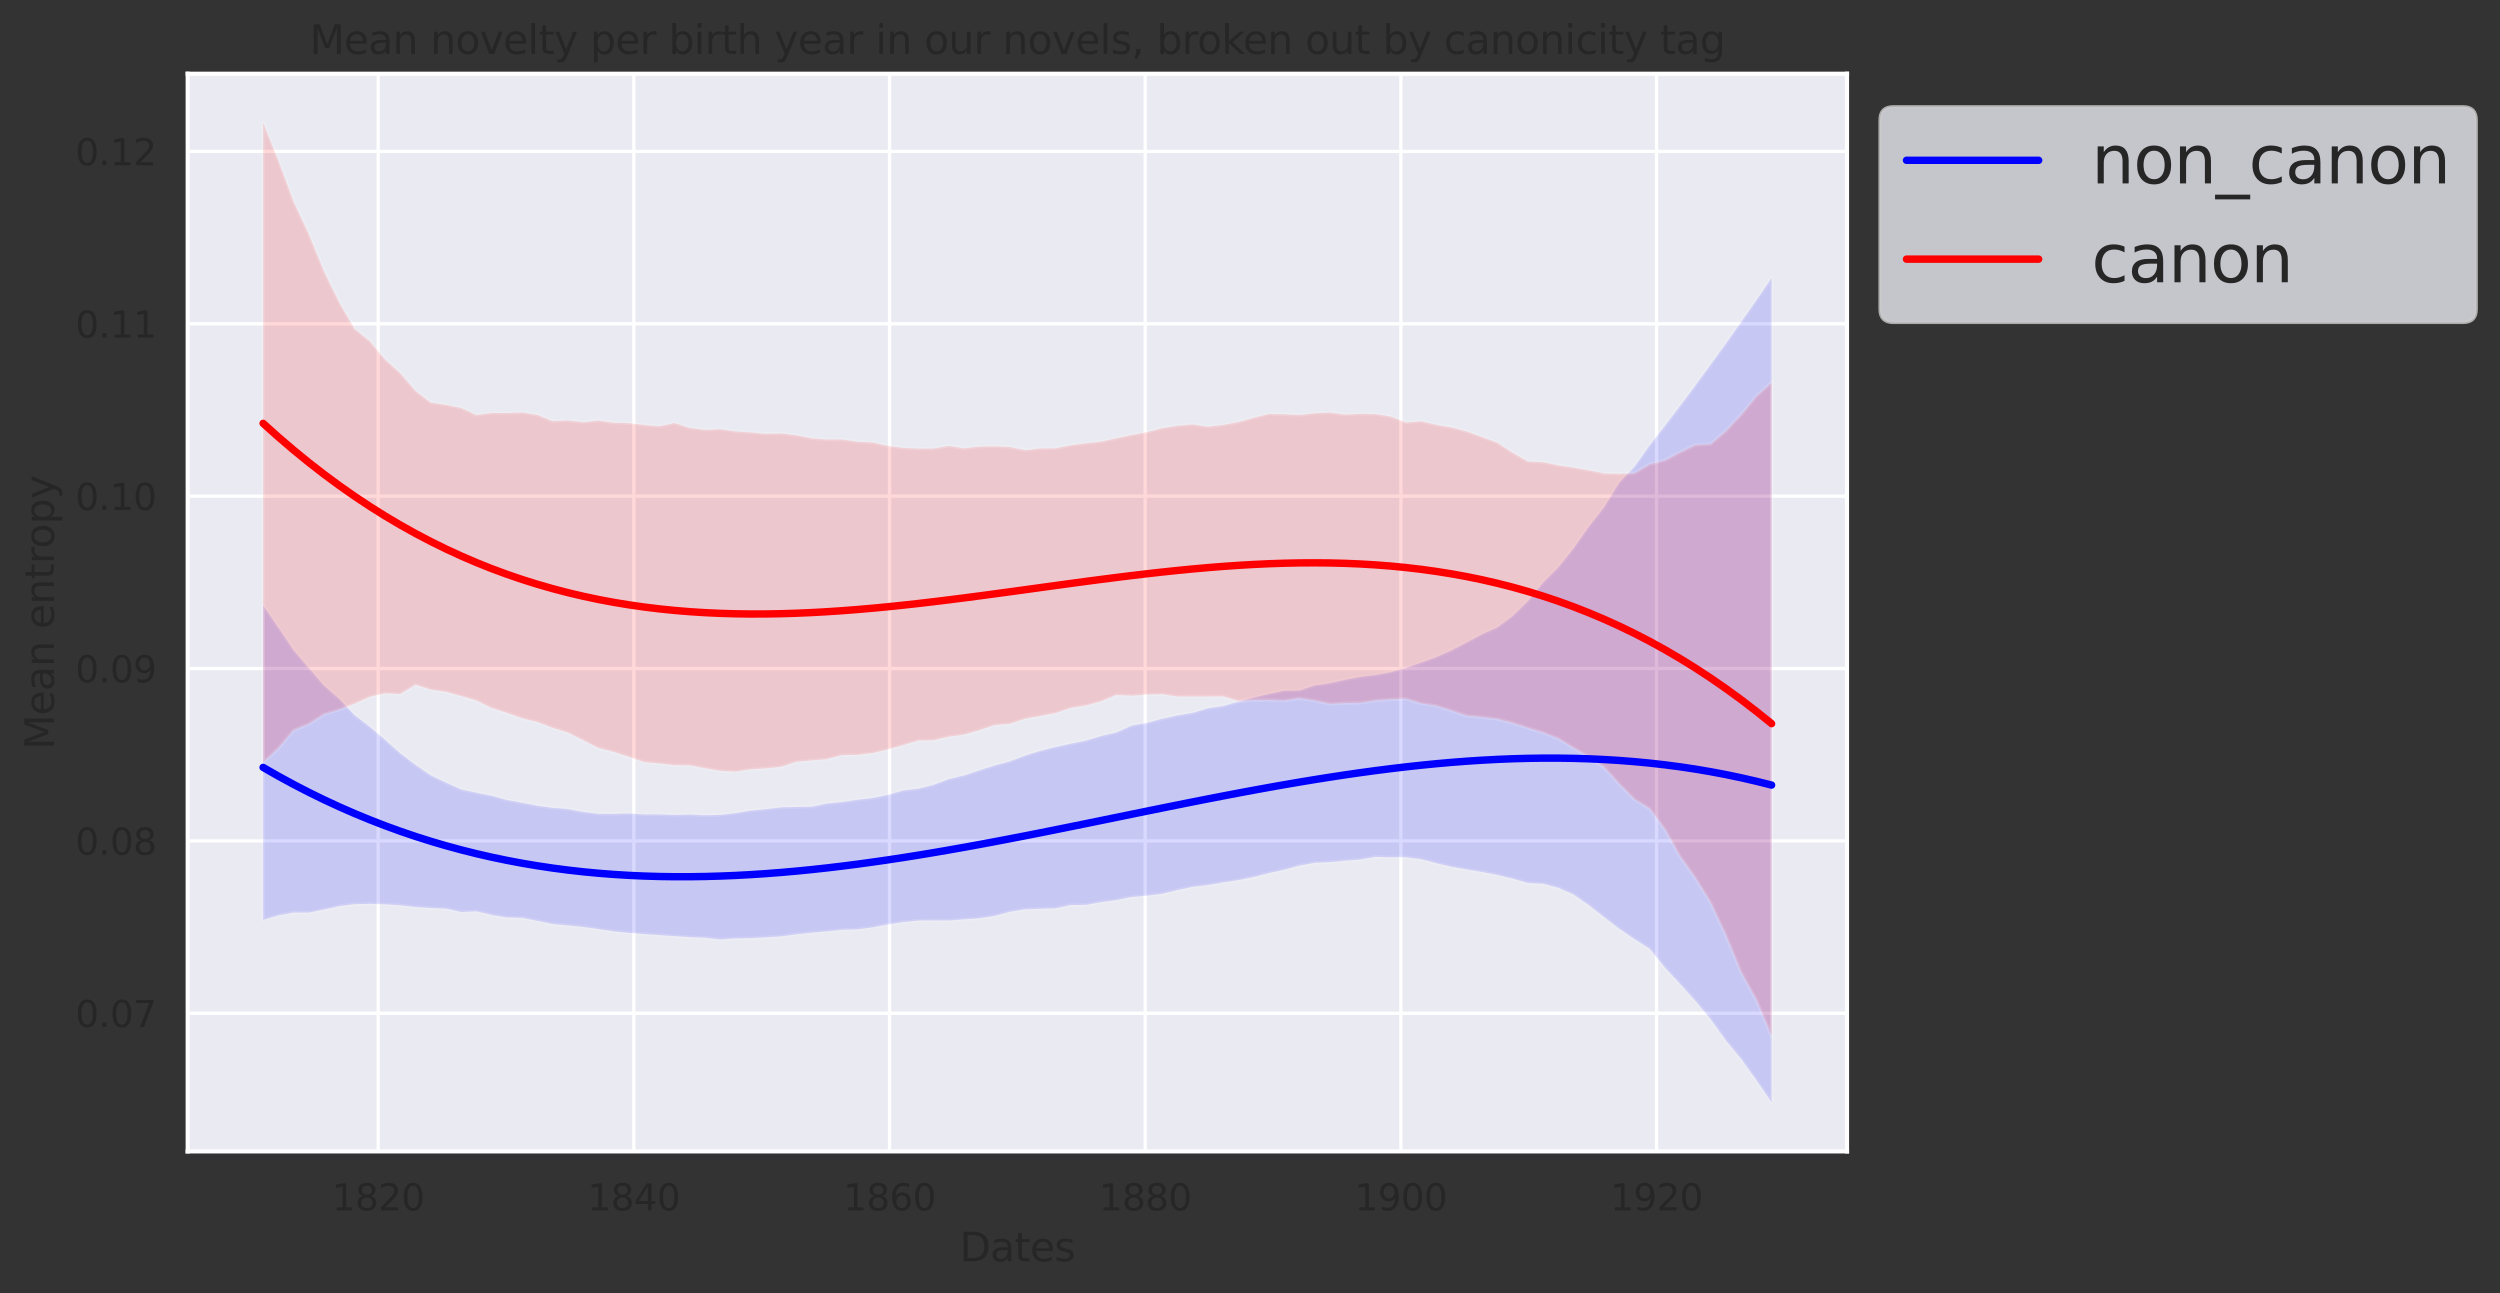 <?xml version="1.0" encoding="utf-8" standalone="no"?>
<!DOCTYPE svg PUBLIC "-//W3C//DTD SVG 1.1//EN"
  "http://www.w3.org/Graphics/SVG/1.1/DTD/svg11.dtd">
<svg xmlns:xlink="http://www.w3.org/1999/xlink" width="756.634pt" height="391.438pt" viewBox="0 0 756.634 391.438" xmlns="http://www.w3.org/2000/svg" version="1.1">
 <rect x="0" y="0" width="756.634" height="391.438" fill="#333333" stroke="none"/>
 <defs>
  <style type="text/css">*{stroke-linejoin: round; stroke-linecap: butt}</style>
 </defs>
 <g id="figure_1">
  <g id="patch_1">
   <path d="M 0 391.438 
L 756.634 391.438 
L 756.634 0 
L 0 0 
L 0 391.438 
z
" style="fill: none"/>
  </g>
  <g id="axes_1">
   <g id="patch_2">
    <path d="M 56.806 348.478 
L 559.006 348.478 
L 559.006 22.318 
L 56.806 22.318 
z
" style="fill: #eaeaf2"/>
   </g>
   <g id="matplotlib.axis_1">
    <g id="xtick_1">
     <g id="line2d_1">
      <path d="M 114.454 348.478 
L 114.454 22.318 
" clip-path="url(#p3ee5263010)" style="fill: none; stroke: #ffffff; stroke-linecap: round"/>
     </g>
     <g id="text_1">
      <!-- 1820 -->
      <g style="fill: #262626" transform="translate(100.457 366.336) scale(0.11 -0.11)">
       <defs>
        <path id="DejaVuSans-31" d="M 794 531 
L 1825 531 
L 1825 4091 
L 703 3866 
L 703 4441 
L 1819 4666 
L 2450 4666 
L 2450 531 
L 3481 531 
L 3481 0 
L 794 0 
L 794 531 
z
" transform="scale(0.016)"/>
        <path id="DejaVuSans-38" d="M 2034 2216 
Q 1584 2216 1326 1975 
Q 1069 1734 1069 1313 
Q 1069 891 1326 650 
Q 1584 409 2034 409 
Q 2484 409 2743 651 
Q 3003 894 3003 1313 
Q 3003 1734 2745 1975 
Q 2488 2216 2034 2216 
z
M 1403 2484 
Q 997 2584 770 2862 
Q 544 3141 544 3541 
Q 544 4100 942 4425 
Q 1341 4750 2034 4750 
Q 2731 4750 3128 4425 
Q 3525 4100 3525 3541 
Q 3525 3141 3298 2862 
Q 3072 2584 2669 2484 
Q 3125 2378 3379 2068 
Q 3634 1759 3634 1313 
Q 3634 634 3220 271 
Q 2806 -91 2034 -91 
Q 1263 -91 848 271 
Q 434 634 434 1313 
Q 434 1759 690 2068 
Q 947 2378 1403 2484 
z
M 1172 3481 
Q 1172 3119 1398 2916 
Q 1625 2713 2034 2713 
Q 2441 2713 2670 2916 
Q 2900 3119 2900 3481 
Q 2900 3844 2670 4047 
Q 2441 4250 2034 4250 
Q 1625 4250 1398 4047 
Q 1172 3844 1172 3481 
z
" transform="scale(0.016)"/>
        <path id="DejaVuSans-32" d="M 1228 531 
L 3431 531 
L 3431 0 
L 469 0 
L 469 531 
Q 828 903 1448 1529 
Q 2069 2156 2228 2338 
Q 2531 2678 2651 2914 
Q 2772 3150 2772 3378 
Q 2772 3750 2511 3984 
Q 2250 4219 1831 4219 
Q 1534 4219 1204 4116 
Q 875 4013 500 3803 
L 500 4441 
Q 881 4594 1212 4672 
Q 1544 4750 1819 4750 
Q 2544 4750 2975 4387 
Q 3406 4025 3406 3419 
Q 3406 3131 3298 2873 
Q 3191 2616 2906 2266 
Q 2828 2175 2409 1742 
Q 1991 1309 1228 531 
z
" transform="scale(0.016)"/>
        <path id="DejaVuSans-30" d="M 2034 4250 
Q 1547 4250 1301 3770 
Q 1056 3291 1056 2328 
Q 1056 1369 1301 889 
Q 1547 409 2034 409 
Q 2525 409 2770 889 
Q 3016 1369 3016 2328 
Q 3016 3291 2770 3770 
Q 2525 4250 2034 4250 
z
M 2034 4750 
Q 2819 4750 3233 4129 
Q 3647 3509 3647 2328 
Q 3647 1150 3233 529 
Q 2819 -91 2034 -91 
Q 1250 -91 836 529 
Q 422 1150 422 2328 
Q 422 3509 836 4129 
Q 1250 4750 2034 4750 
z
" transform="scale(0.016)"/>
       </defs>
       <use xlink:href="#DejaVuSans-31"/>
       <use xlink:href="#DejaVuSans-38" x="63.623"/>
       <use xlink:href="#DejaVuSans-32" x="127.246"/>
       <use xlink:href="#DejaVuSans-30" x="190.869"/>
      </g>
     </g>
    </g>
    <g id="xtick_2">
     <g id="line2d_2">
      <path d="M 191.835 348.478 
L 191.835 22.318 
" clip-path="url(#p3ee5263010)" style="fill: none; stroke: #ffffff; stroke-linecap: round"/>
     </g>
     <g id="text_2">
      <!-- 1840 -->
      <g style="fill: #262626" transform="translate(177.838 366.336) scale(0.11 -0.11)">
       <defs>
        <path id="DejaVuSans-34" d="M 2419 4116 
L 825 1625 
L 2419 1625 
L 2419 4116 
z
M 2253 4666 
L 3047 4666 
L 3047 1625 
L 3713 1625 
L 3713 1100 
L 3047 1100 
L 3047 0 
L 2419 0 
L 2419 1100 
L 313 1100 
L 313 1709 
L 2253 4666 
z
" transform="scale(0.016)"/>
       </defs>
       <use xlink:href="#DejaVuSans-31"/>
       <use xlink:href="#DejaVuSans-38" x="63.623"/>
       <use xlink:href="#DejaVuSans-34" x="127.246"/>
       <use xlink:href="#DejaVuSans-30" x="190.869"/>
      </g>
     </g>
    </g>
    <g id="xtick_3">
     <g id="line2d_3">
      <path d="M 269.216 348.478 
L 269.216 22.318 
" clip-path="url(#p3ee5263010)" style="fill: none; stroke: #ffffff; stroke-linecap: round"/>
     </g>
     <g id="text_3">
      <!-- 1860 -->
      <g style="fill: #262626" transform="translate(255.218 366.336) scale(0.11 -0.11)">
       <defs>
        <path id="DejaVuSans-36" d="M 2113 2584 
Q 1688 2584 1439 2293 
Q 1191 2003 1191 1497 
Q 1191 994 1439 701 
Q 1688 409 2113 409 
Q 2538 409 2786 701 
Q 3034 994 3034 1497 
Q 3034 2003 2786 2293 
Q 2538 2584 2113 2584 
z
M 3366 4563 
L 3366 3988 
Q 3128 4100 2886 4159 
Q 2644 4219 2406 4219 
Q 1781 4219 1451 3797 
Q 1122 3375 1075 2522 
Q 1259 2794 1537 2939 
Q 1816 3084 2150 3084 
Q 2853 3084 3261 2657 
Q 3669 2231 3669 1497 
Q 3669 778 3244 343 
Q 2819 -91 2113 -91 
Q 1303 -91 875 529 
Q 447 1150 447 2328 
Q 447 3434 972 4092 
Q 1497 4750 2381 4750 
Q 2619 4750 2861 4703 
Q 3103 4656 3366 4563 
z
" transform="scale(0.016)"/>
       </defs>
       <use xlink:href="#DejaVuSans-31"/>
       <use xlink:href="#DejaVuSans-38" x="63.623"/>
       <use xlink:href="#DejaVuSans-36" x="127.246"/>
       <use xlink:href="#DejaVuSans-30" x="190.869"/>
      </g>
     </g>
    </g>
    <g id="xtick_4">
     <g id="line2d_4">
      <path d="M 346.596 348.478 
L 346.596 22.318 
" clip-path="url(#p3ee5263010)" style="fill: none; stroke: #ffffff; stroke-linecap: round"/>
     </g>
     <g id="text_4">
      <!-- 1880 -->
      <g style="fill: #262626" transform="translate(332.599 366.336) scale(0.11 -0.11)">
       <use xlink:href="#DejaVuSans-31"/>
       <use xlink:href="#DejaVuSans-38" x="63.623"/>
       <use xlink:href="#DejaVuSans-38" x="127.246"/>
       <use xlink:href="#DejaVuSans-30" x="190.869"/>
      </g>
     </g>
    </g>
    <g id="xtick_5">
     <g id="line2d_5">
      <path d="M 423.977 348.478 
L 423.977 22.318 
" clip-path="url(#p3ee5263010)" style="fill: none; stroke: #ffffff; stroke-linecap: round"/>
     </g>
     <g id="text_5">
      <!-- 1900 -->
      <g style="fill: #262626" transform="translate(409.979 366.336) scale(0.11 -0.11)">
       <defs>
        <path id="DejaVuSans-39" d="M 703 97 
L 703 672 
Q 941 559 1184 500 
Q 1428 441 1663 441 
Q 2288 441 2617 861 
Q 2947 1281 2994 2138 
Q 2813 1869 2534 1725 
Q 2256 1581 1919 1581 
Q 1219 1581 811 2004 
Q 403 2428 403 3163 
Q 403 3881 828 4315 
Q 1253 4750 1959 4750 
Q 2769 4750 3195 4129 
Q 3622 3509 3622 2328 
Q 3622 1225 3098 567 
Q 2575 -91 1691 -91 
Q 1453 -91 1209 -44 
Q 966 3 703 97 
z
M 1959 2075 
Q 2384 2075 2632 2365 
Q 2881 2656 2881 3163 
Q 2881 3666 2632 3958 
Q 2384 4250 1959 4250 
Q 1534 4250 1286 3958 
Q 1038 3666 1038 3163 
Q 1038 2656 1286 2365 
Q 1534 2075 1959 2075 
z
" transform="scale(0.016)"/>
       </defs>
       <use xlink:href="#DejaVuSans-31"/>
       <use xlink:href="#DejaVuSans-39" x="63.623"/>
       <use xlink:href="#DejaVuSans-30" x="127.246"/>
       <use xlink:href="#DejaVuSans-30" x="190.869"/>
      </g>
     </g>
    </g>
    <g id="xtick_6">
     <g id="line2d_6">
      <path d="M 501.357 348.478 
L 501.357 22.318 
" clip-path="url(#p3ee5263010)" style="fill: none; stroke: #ffffff; stroke-linecap: round"/>
     </g>
     <g id="text_6">
      <!-- 1920 -->
      <g style="fill: #262626" transform="translate(487.36 366.336) scale(0.11 -0.11)">
       <use xlink:href="#DejaVuSans-31"/>
       <use xlink:href="#DejaVuSans-39" x="63.623"/>
       <use xlink:href="#DejaVuSans-32" x="127.246"/>
       <use xlink:href="#DejaVuSans-30" x="190.869"/>
      </g>
     </g>
    </g>
    <g id="text_7">
     <!-- Dates -->
     <g style="fill: #262626" transform="translate(290.439 381.742) scale(0.12 -0.12)">
      <defs>
       <path id="DejaVuSans-44" d="M 1259 4147 
L 1259 519 
L 2022 519 
Q 2988 519 3436 956 
Q 3884 1394 3884 2338 
Q 3884 3275 3436 3711 
Q 2988 4147 2022 4147 
L 1259 4147 
z
M 628 4666 
L 1925 4666 
Q 3281 4666 3915 4102 
Q 4550 3538 4550 2338 
Q 4550 1131 3912 565 
Q 3275 0 1925 0 
L 628 0 
L 628 4666 
z
" transform="scale(0.016)"/>
       <path id="DejaVuSans-61" d="M 2194 1759 
Q 1497 1759 1228 1600 
Q 959 1441 959 1056 
Q 959 750 1161 570 
Q 1363 391 1709 391 
Q 2188 391 2477 730 
Q 2766 1069 2766 1631 
L 2766 1759 
L 2194 1759 
z
M 3341 1997 
L 3341 0 
L 2766 0 
L 2766 531 
Q 2569 213 2275 61 
Q 1981 -91 1556 -91 
Q 1019 -91 701 211 
Q 384 513 384 1019 
Q 384 1609 779 1909 
Q 1175 2209 1959 2209 
L 2766 2209 
L 2766 2266 
Q 2766 2663 2505 2880 
Q 2244 3097 1772 3097 
Q 1472 3097 1187 3025 
Q 903 2953 641 2809 
L 641 3341 
Q 956 3463 1253 3523 
Q 1550 3584 1831 3584 
Q 2591 3584 2966 3190 
Q 3341 2797 3341 1997 
z
" transform="scale(0.016)"/>
       <path id="DejaVuSans-74" d="M 1172 4494 
L 1172 3500 
L 2356 3500 
L 2356 3053 
L 1172 3053 
L 1172 1153 
Q 1172 725 1289 603 
Q 1406 481 1766 481 
L 2356 481 
L 2356 0 
L 1766 0 
Q 1100 0 847 248 
Q 594 497 594 1153 
L 594 3053 
L 172 3053 
L 172 3500 
L 594 3500 
L 594 4494 
L 1172 4494 
z
" transform="scale(0.016)"/>
       <path id="DejaVuSans-65" d="M 3597 1894 
L 3597 1613 
L 953 1613 
Q 991 1019 1311 708 
Q 1631 397 2203 397 
Q 2534 397 2845 478 
Q 3156 559 3463 722 
L 3463 178 
Q 3153 47 2828 -22 
Q 2503 -91 2169 -91 
Q 1331 -91 842 396 
Q 353 884 353 1716 
Q 353 2575 817 3079 
Q 1281 3584 2069 3584 
Q 2775 3584 3186 3129 
Q 3597 2675 3597 1894 
z
M 3022 2063 
Q 3016 2534 2758 2815 
Q 2500 3097 2075 3097 
Q 1594 3097 1305 2825 
Q 1016 2553 972 2059 
L 3022 2063 
z
" transform="scale(0.016)"/>
       <path id="DejaVuSans-73" d="M 2834 3397 
L 2834 2853 
Q 2591 2978 2328 3040 
Q 2066 3103 1784 3103 
Q 1356 3103 1142 2972 
Q 928 2841 928 2578 
Q 928 2378 1081 2264 
Q 1234 2150 1697 2047 
L 1894 2003 
Q 2506 1872 2764 1633 
Q 3022 1394 3022 966 
Q 3022 478 2636 193 
Q 2250 -91 1575 -91 
Q 1294 -91 989 -36 
Q 684 19 347 128 
L 347 722 
Q 666 556 975 473 
Q 1284 391 1588 391 
Q 1994 391 2212 530 
Q 2431 669 2431 922 
Q 2431 1156 2273 1281 
Q 2116 1406 1581 1522 
L 1381 1569 
Q 847 1681 609 1914 
Q 372 2147 372 2553 
Q 372 3047 722 3315 
Q 1072 3584 1716 3584 
Q 2034 3584 2315 3537 
Q 2597 3491 2834 3397 
z
" transform="scale(0.016)"/>
      </defs>
      <use xlink:href="#DejaVuSans-44"/>
      <use xlink:href="#DejaVuSans-61" x="77.002"/>
      <use xlink:href="#DejaVuSans-74" x="138.281"/>
      <use xlink:href="#DejaVuSans-65" x="177.49"/>
      <use xlink:href="#DejaVuSans-73" x="239.014"/>
     </g>
    </g>
   </g>
   <g id="matplotlib.axis_2">
    <g id="ytick_1">
     <g id="line2d_7">
      <path d="M 56.806 306.666 
L 559.006 306.666 
" clip-path="url(#p3ee5263010)" style="fill: none; stroke: #ffffff; stroke-linecap: round"/>
     </g>
     <g id="text_8">
      <!-- 0.07 -->
      <g style="fill: #262626" transform="translate(22.814 310.845) scale(0.11 -0.11)">
       <defs>
        <path id="DejaVuSans-2e" d="M 684 794 
L 1344 794 
L 1344 0 
L 684 0 
L 684 794 
z
" transform="scale(0.016)"/>
        <path id="DejaVuSans-37" d="M 525 4666 
L 3525 4666 
L 3525 4397 
L 1831 0 
L 1172 0 
L 2766 4134 
L 525 4134 
L 525 4666 
z
" transform="scale(0.016)"/>
       </defs>
       <use xlink:href="#DejaVuSans-30"/>
       <use xlink:href="#DejaVuSans-2e" x="63.623"/>
       <use xlink:href="#DejaVuSans-30" x="95.41"/>
       <use xlink:href="#DejaVuSans-37" x="159.033"/>
      </g>
     </g>
    </g>
    <g id="ytick_2">
     <g id="line2d_8">
      <path d="M 56.806 254.5 
L 559.006 254.5 
" clip-path="url(#p3ee5263010)" style="fill: none; stroke: #ffffff; stroke-linecap: round"/>
     </g>
     <g id="text_9">
      <!-- 0.08 -->
      <g style="fill: #262626" transform="translate(22.814 258.679) scale(0.11 -0.11)">
       <use xlink:href="#DejaVuSans-30"/>
       <use xlink:href="#DejaVuSans-2e" x="63.623"/>
       <use xlink:href="#DejaVuSans-30" x="95.41"/>
       <use xlink:href="#DejaVuSans-38" x="159.033"/>
      </g>
     </g>
    </g>
    <g id="ytick_3">
     <g id="line2d_9">
      <path d="M 56.806 202.334 
L 559.006 202.334 
" clip-path="url(#p3ee5263010)" style="fill: none; stroke: #ffffff; stroke-linecap: round"/>
     </g>
     <g id="text_10">
      <!-- 0.09 -->
      <g style="fill: #262626" transform="translate(22.814 206.513) scale(0.11 -0.11)">
       <use xlink:href="#DejaVuSans-30"/>
       <use xlink:href="#DejaVuSans-2e" x="63.623"/>
       <use xlink:href="#DejaVuSans-30" x="95.41"/>
       <use xlink:href="#DejaVuSans-39" x="159.033"/>
      </g>
     </g>
    </g>
    <g id="ytick_4">
     <g id="line2d_10">
      <path d="M 56.806 150.168 
L 559.006 150.168 
" clip-path="url(#p3ee5263010)" style="fill: none; stroke: #ffffff; stroke-linecap: round"/>
     </g>
     <g id="text_11">
      <!-- 0.10 -->
      <g style="fill: #262626" transform="translate(22.814 154.347) scale(0.11 -0.11)">
       <use xlink:href="#DejaVuSans-30"/>
       <use xlink:href="#DejaVuSans-2e" x="63.623"/>
       <use xlink:href="#DejaVuSans-31" x="95.41"/>
       <use xlink:href="#DejaVuSans-30" x="159.033"/>
      </g>
     </g>
    </g>
    <g id="ytick_5">
     <g id="line2d_11">
      <path d="M 56.806 98.002 
L 559.006 98.002 
" clip-path="url(#p3ee5263010)" style="fill: none; stroke: #ffffff; stroke-linecap: round"/>
     </g>
     <g id="text_12">
      <!-- 0.11 -->
      <g style="fill: #262626" transform="translate(22.814 102.181) scale(0.11 -0.11)">
       <use xlink:href="#DejaVuSans-30"/>
       <use xlink:href="#DejaVuSans-2e" x="63.623"/>
       <use xlink:href="#DejaVuSans-31" x="95.41"/>
       <use xlink:href="#DejaVuSans-31" x="159.033"/>
      </g>
     </g>
    </g>
    <g id="ytick_6">
     <g id="line2d_12">
      <path d="M 56.806 45.835 
L 559.006 45.835 
" clip-path="url(#p3ee5263010)" style="fill: none; stroke: #ffffff; stroke-linecap: round"/>
     </g>
     <g id="text_13">
      <!-- 0.12 -->
      <g style="fill: #262626" transform="translate(22.814 50.015) scale(0.11 -0.11)">
       <use xlink:href="#DejaVuSans-30"/>
       <use xlink:href="#DejaVuSans-2e" x="63.623"/>
       <use xlink:href="#DejaVuSans-31" x="95.41"/>
       <use xlink:href="#DejaVuSans-32" x="159.033"/>
      </g>
     </g>
    </g>
    <g id="text_14">
     <!-- Mean entropy -->
     <g style="fill: #262626" transform="translate(16.318 226.863) rotate(-90) scale(0.12 -0.12)">
      <defs>
       <path id="DejaVuSans-4d" d="M 628 4666 
L 1569 4666 
L 2759 1491 
L 3956 4666 
L 4897 4666 
L 4897 0 
L 4281 0 
L 4281 4097 
L 3078 897 
L 2444 897 
L 1241 4097 
L 1241 0 
L 628 0 
L 628 4666 
z
" transform="scale(0.016)"/>
       <path id="DejaVuSans-6e" d="M 3513 2113 
L 3513 0 
L 2938 0 
L 2938 2094 
Q 2938 2591 2744 2837 
Q 2550 3084 2163 3084 
Q 1697 3084 1428 2787 
Q 1159 2491 1159 1978 
L 1159 0 
L 581 0 
L 581 3500 
L 1159 3500 
L 1159 2956 
Q 1366 3272 1645 3428 
Q 1925 3584 2291 3584 
Q 2894 3584 3203 3211 
Q 3513 2838 3513 2113 
z
" transform="scale(0.016)"/>
       <path id="DejaVuSans-20" transform="scale(0.016)"/>
       <path id="DejaVuSans-72" d="M 2631 2963 
Q 2534 3019 2420 3045 
Q 2306 3072 2169 3072 
Q 1681 3072 1420 2755 
Q 1159 2438 1159 1844 
L 1159 0 
L 581 0 
L 581 3500 
L 1159 3500 
L 1159 2956 
Q 1341 3275 1631 3429 
Q 1922 3584 2338 3584 
Q 2397 3584 2469 3576 
Q 2541 3569 2628 3553 
L 2631 2963 
z
" transform="scale(0.016)"/>
       <path id="DejaVuSans-6f" d="M 1959 3097 
Q 1497 3097 1228 2736 
Q 959 2375 959 1747 
Q 959 1119 1226 758 
Q 1494 397 1959 397 
Q 2419 397 2687 759 
Q 2956 1122 2956 1747 
Q 2956 2369 2687 2733 
Q 2419 3097 1959 3097 
z
M 1959 3584 
Q 2709 3584 3137 3096 
Q 3566 2609 3566 1747 
Q 3566 888 3137 398 
Q 2709 -91 1959 -91 
Q 1206 -91 779 398 
Q 353 888 353 1747 
Q 353 2609 779 3096 
Q 1206 3584 1959 3584 
z
" transform="scale(0.016)"/>
       <path id="DejaVuSans-70" d="M 1159 525 
L 1159 -1331 
L 581 -1331 
L 581 3500 
L 1159 3500 
L 1159 2969 
Q 1341 3281 1617 3432 
Q 1894 3584 2278 3584 
Q 2916 3584 3314 3078 
Q 3713 2572 3713 1747 
Q 3713 922 3314 415 
Q 2916 -91 2278 -91 
Q 1894 -91 1617 61 
Q 1341 213 1159 525 
z
M 3116 1747 
Q 3116 2381 2855 2742 
Q 2594 3103 2138 3103 
Q 1681 3103 1420 2742 
Q 1159 2381 1159 1747 
Q 1159 1113 1420 752 
Q 1681 391 2138 391 
Q 2594 391 2855 752 
Q 3116 1113 3116 1747 
z
" transform="scale(0.016)"/>
       <path id="DejaVuSans-79" d="M 2059 -325 
Q 1816 -950 1584 -1140 
Q 1353 -1331 966 -1331 
L 506 -1331 
L 506 -850 
L 844 -850 
Q 1081 -850 1212 -737 
Q 1344 -625 1503 -206 
L 1606 56 
L 191 3500 
L 800 3500 
L 1894 763 
L 2988 3500 
L 3597 3500 
L 2059 -325 
z
" transform="scale(0.016)"/>
      </defs>
      <use xlink:href="#DejaVuSans-4d"/>
      <use xlink:href="#DejaVuSans-65" x="86.279"/>
      <use xlink:href="#DejaVuSans-61" x="147.803"/>
      <use xlink:href="#DejaVuSans-6e" x="209.082"/>
      <use xlink:href="#DejaVuSans-20" x="272.461"/>
      <use xlink:href="#DejaVuSans-65" x="304.248"/>
      <use xlink:href="#DejaVuSans-6e" x="365.771"/>
      <use xlink:href="#DejaVuSans-74" x="429.15"/>
      <use xlink:href="#DejaVuSans-72" x="468.359"/>
      <use xlink:href="#DejaVuSans-6f" x="507.223"/>
      <use xlink:href="#DejaVuSans-70" x="568.404"/>
      <use xlink:href="#DejaVuSans-79" x="631.881"/>
     </g>
    </g>
   </g>
   <g id="PolyCollection_1">
    <defs>
     <path id="m10d352c9cb" d="M 79.633 -208.247 
L 79.633 -113.005 
L 84.245 -114.399 
L 88.856 -115.244 
L 93.468 -115.24 
L 98.079 -116.178 
L 102.691 -117.194 
L 107.303 -117.787 
L 111.914 -117.878 
L 116.526 -117.744 
L 121.137 -117.44 
L 125.749 -116.929 
L 130.36 -116.621 
L 134.972 -116.425 
L 139.584 -115.4 
L 144.195 -115.633 
L 148.807 -114.516 
L 153.418 -113.763 
L 158.03 -113.644 
L 162.641 -112.723 
L 167.253 -111.774 
L 171.865 -111.35 
L 176.476 -110.899 
L 181.088 -110.243 
L 185.699 -109.537 
L 190.311 -109.087 
L 194.922 -108.74 
L 199.534 -108.42 
L 204.146 -108.11 
L 208.757 -107.804 
L 213.369 -107.624 
L 217.98 -107.094 
L 222.592 -107.421 
L 227.203 -107.484 
L 231.815 -107.746 
L 236.427 -108.032 
L 241.038 -108.671 
L 245.65 -109.147 
L 250.261 -109.547 
L 254.873 -110.035 
L 259.484 -110.145 
L 264.096 -110.763 
L 268.708 -111.66 
L 273.319 -112.359 
L 277.931 -112.829 
L 282.542 -112.869 
L 287.154 -112.841 
L 291.765 -113.201 
L 296.377 -113.5 
L 300.989 -114.23 
L 305.6 -115.473 
L 310.212 -116.23 
L 314.823 -116.389 
L 319.435 -116.522 
L 324.046 -117.515 
L 328.658 -117.562 
L 333.27 -118.399 
L 337.881 -119.016 
L 342.493 -119.961 
L 347.104 -120.35 
L 351.716 -120.914 
L 356.327 -122.047 
L 360.939 -123.019 
L 365.551 -123.57 
L 370.162 -124.37 
L 374.774 -125.066 
L 379.385 -125.996 
L 383.997 -127.189 
L 388.608 -128.187 
L 393.22 -129.45 
L 397.832 -130.295 
L 402.443 -130.498 
L 407.055 -130.934 
L 411.666 -131.286 
L 416.278 -132.097 
L 420.889 -131.98 
L 425.501 -131.98 
L 430.113 -131.376 
L 434.724 -130.184 
L 439.336 -129.091 
L 443.947 -128.281 
L 448.559 -127.513 
L 453.17 -126.626 
L 457.782 -125.519 
L 462.394 -124.202 
L 467.005 -123.959 
L 471.617 -122.741 
L 476.228 -120.708 
L 480.84 -117.493 
L 485.451 -113.894 
L 490.063 -110.346 
L 494.675 -107.207 
L 499.286 -104.271 
L 503.898 -98.563 
L 508.509 -93.614 
L 513.121 -88.479 
L 517.732 -82.944 
L 522.344 -76.507 
L 526.956 -70.951 
L 531.567 -64.526 
L 536.179 -57.785 
L 536.179 -307.319 
L 536.179 -307.319 
L 531.567 -300.589 
L 526.956 -293.975 
L 522.344 -287.485 
L 517.732 -281.118 
L 513.121 -274.825 
L 508.509 -268.646 
L 503.898 -262.612 
L 499.286 -256.663 
L 494.675 -250.207 
L 490.063 -245.377 
L 485.451 -237.914 
L 480.84 -232.048 
L 476.228 -225.489 
L 471.617 -219.717 
L 467.005 -215.102 
L 462.394 -209.506 
L 457.782 -204.984 
L 453.17 -201.558 
L 448.559 -199.504 
L 443.947 -197.041 
L 439.336 -194.641 
L 434.724 -192.579 
L 430.113 -190.917 
L 425.501 -189.28 
L 420.889 -187.979 
L 416.278 -187.127 
L 411.666 -186.569 
L 407.055 -185.702 
L 402.443 -184.655 
L 397.832 -183.972 
L 393.22 -182.427 
L 388.608 -182.374 
L 383.997 -181.407 
L 379.385 -180.304 
L 374.774 -179.089 
L 370.162 -177.743 
L 365.551 -177.075 
L 360.939 -175.674 
L 356.327 -174.92 
L 351.716 -173.908 
L 347.104 -172.652 
L 342.493 -171.841 
L 337.881 -169.765 
L 333.27 -168.698 
L 328.658 -167.298 
L 324.046 -166.354 
L 319.435 -165.354 
L 314.823 -164.182 
L 310.212 -162.742 
L 305.6 -161.009 
L 300.989 -159.768 
L 296.377 -158.283 
L 291.765 -156.76 
L 287.154 -155.648 
L 282.542 -153.904 
L 277.931 -152.731 
L 273.319 -152.197 
L 268.708 -150.859 
L 264.096 -149.928 
L 259.484 -149.382 
L 254.873 -148.703 
L 250.261 -148.246 
L 245.65 -147.289 
L 241.038 -147.207 
L 236.427 -147.1 
L 231.815 -146.547 
L 227.203 -146.112 
L 222.592 -145.338 
L 217.98 -144.812 
L 213.369 -144.687 
L 208.757 -144.918 
L 204.146 -144.788 
L 199.534 -144.972 
L 194.922 -144.964 
L 190.311 -145.266 
L 185.699 -145.103 
L 181.088 -145.128 
L 176.476 -145.703 
L 171.865 -146.578 
L 167.253 -146.949 
L 162.641 -147.586 
L 158.03 -148.466 
L 153.418 -149.314 
L 148.807 -150.615 
L 144.195 -151.506 
L 139.584 -152.522 
L 134.972 -154.595 
L 130.36 -156.784 
L 125.749 -159.971 
L 121.137 -163.452 
L 116.526 -167.564 
L 111.914 -171.48 
L 107.303 -175.025 
L 102.691 -179.912 
L 98.079 -183.957 
L 93.468 -189.252 
L 88.856 -194.684 
L 84.245 -201.528 
L 79.633 -208.247 
z
" style="stroke: #ffffff; stroke-opacity: 0.15"/>
    </defs>
    <g clip-path="url(#p3ee5263010)">
     <use xlink:href="#m10d352c9cb" x="0" y="391.438" style="fill: #0000ff; fill-opacity: 0.15; stroke: #ffffff; stroke-opacity: 0.15"/>
    </g>
   </g>
   <g id="PolyCollection_2">
    <defs>
     <path id="m649f8466d9" d="M 79.633 -354.294 
L 79.633 -160.673 
L 84.245 -164.987 
L 88.856 -170.415 
L 93.468 -172.347 
L 98.079 -175.265 
L 102.691 -176.667 
L 107.303 -178.453 
L 111.914 -180.567 
L 116.526 -181.595 
L 121.137 -181.373 
L 125.749 -184.191 
L 130.36 -182.718 
L 134.972 -182.043 
L 139.584 -180.784 
L 144.195 -179.407 
L 148.807 -177.158 
L 153.418 -175.692 
L 158.03 -174.023 
L 162.641 -172.897 
L 167.253 -171.157 
L 171.865 -169.708 
L 176.476 -167.401 
L 181.088 -165.06 
L 185.699 -163.881 
L 190.311 -162.371 
L 194.922 -160.795 
L 199.534 -160.361 
L 204.146 -159.841 
L 208.757 -159.827 
L 213.369 -158.949 
L 217.98 -158.129 
L 222.592 -157.9 
L 227.203 -158.605 
L 231.815 -158.892 
L 236.427 -159.371 
L 241.038 -160.894 
L 245.65 -161.293 
L 250.261 -161.677 
L 254.873 -162.913 
L 259.484 -162.95 
L 264.096 -163.528 
L 268.708 -164.606 
L 273.319 -165.919 
L 277.931 -167.316 
L 282.542 -167.412 
L 287.154 -168.488 
L 291.765 -169.098 
L 296.377 -170.418 
L 300.989 -172.005 
L 305.6 -172.365 
L 310.212 -173.91 
L 314.823 -174.731 
L 319.435 -175.613 
L 324.046 -177.182 
L 328.658 -177.916 
L 333.27 -179.186 
L 337.881 -181.113 
L 342.493 -180.882 
L 347.104 -181.231 
L 351.716 -181.341 
L 356.327 -180.639 
L 360.939 -180.65 
L 365.551 -180.653 
L 370.162 -180.685 
L 374.774 -179.284 
L 379.385 -179.543 
L 383.997 -179.586 
L 388.608 -179.427 
L 393.22 -180.127 
L 397.832 -179.425 
L 402.443 -178.407 
L 407.055 -178.642 
L 411.666 -178.704 
L 416.278 -179.434 
L 420.889 -179.778 
L 425.501 -179.972 
L 430.113 -178.546 
L 434.724 -177.827 
L 439.336 -176.34 
L 443.947 -174.816 
L 448.559 -174.399 
L 453.17 -173.823 
L 457.782 -172.654 
L 462.394 -171.15 
L 467.005 -169.733 
L 471.617 -167.928 
L 476.228 -165.103 
L 480.84 -162.388 
L 485.451 -159.267 
L 490.063 -154.217 
L 494.675 -149.533 
L 499.286 -146.705 
L 503.898 -140.477 
L 508.509 -132.204 
L 513.121 -125.73 
L 517.732 -118.305 
L 522.344 -108.429 
L 526.956 -97.223 
L 531.567 -88.851 
L 536.179 -77.87 
L 536.179 -275.664 
L 536.179 -275.664 
L 531.567 -271.49 
L 526.956 -265.891 
L 522.344 -260.989 
L 517.732 -257.019 
L 513.121 -256.759 
L 508.509 -254.564 
L 503.898 -252.128 
L 499.286 -250.933 
L 494.675 -248.232 
L 490.063 -248.03 
L 485.451 -248.16 
L 480.84 -249.098 
L 476.228 -249.915 
L 471.617 -250.602 
L 467.005 -251.558 
L 462.394 -251.786 
L 457.782 -254.44 
L 453.17 -257.459 
L 448.559 -259.17 
L 443.947 -260.844 
L 439.336 -262.058 
L 434.724 -262.854 
L 430.113 -263.923 
L 425.501 -263.581 
L 420.889 -265.373 
L 416.278 -266.121 
L 411.666 -266.183 
L 407.055 -265.953 
L 402.443 -266.579 
L 397.832 -266.347 
L 393.22 -265.832 
L 388.608 -266.072 
L 383.997 -266.141 
L 379.385 -264.98 
L 374.774 -263.699 
L 370.162 -262.82 
L 365.551 -262.301 
L 360.939 -262.978 
L 356.327 -262.572 
L 351.716 -261.845 
L 347.104 -260.633 
L 342.493 -259.787 
L 337.881 -258.796 
L 333.27 -257.77 
L 328.658 -257.282 
L 324.046 -256.649 
L 319.435 -255.757 
L 314.823 -255.709 
L 310.212 -255.195 
L 305.6 -256.142 
L 300.989 -256.349 
L 296.377 -256.269 
L 291.765 -255.749 
L 287.154 -256.481 
L 282.542 -255.677 
L 277.931 -255.674 
L 273.319 -255.884 
L 268.708 -256.489 
L 264.096 -257.527 
L 259.484 -257.738 
L 254.873 -258.418 
L 250.261 -258.411 
L 245.65 -258.784 
L 241.038 -259.7 
L 236.427 -260.245 
L 231.815 -260.132 
L 227.203 -260.552 
L 222.592 -260.864 
L 217.98 -261.54 
L 213.369 -261.322 
L 208.757 -261.921 
L 204.146 -263.406 
L 199.534 -262.417 
L 194.922 -262.824 
L 190.311 -263.379 
L 185.699 -263.483 
L 181.088 -264.147 
L 176.476 -263.636 
L 171.865 -264.167 
L 167.253 -263.987 
L 162.641 -265.867 
L 158.03 -266.592 
L 153.418 -266.429 
L 148.807 -266.447 
L 144.195 -265.829 
L 139.584 -267.944 
L 134.972 -268.904 
L 130.36 -269.586 
L 125.749 -273.113 
L 121.137 -278.515 
L 116.526 -282.657 
L 111.914 -288.167 
L 107.303 -291.919 
L 102.691 -299.891 
L 98.079 -309.24 
L 93.468 -320.565 
L 88.856 -330.434 
L 84.245 -342.831 
L 79.633 -354.294 
z
" style="stroke: #ffffff; stroke-opacity: 0.15"/>
    </defs>
    <g clip-path="url(#p3ee5263010)">
     <use xlink:href="#m649f8466d9" x="0" y="391.438" style="fill: #ff0000; fill-opacity: 0.15; stroke: #ffffff; stroke-opacity: 0.15"/>
    </g>
   </g>
   <g id="line2d_13">
    <path d="M 79.633 232.263 
L 84.245 234.899 
L 88.856 237.407 
L 93.468 239.789 
L 98.079 242.048 
L 102.691 244.187 
L 107.303 246.206 
L 111.914 248.109 
L 116.526 249.899 
L 121.137 251.576 
L 125.749 253.145 
L 130.36 254.606 
L 134.972 255.963 
L 139.584 257.218 
L 144.195 258.372 
L 148.807 259.429 
L 153.418 260.39 
L 158.03 261.259 
L 162.641 262.037 
L 167.253 262.726 
L 171.865 263.33 
L 176.476 263.849 
L 181.088 264.288 
L 185.699 264.647 
L 190.311 264.93 
L 194.922 265.138 
L 199.534 265.274 
L 204.146 265.34 
L 208.757 265.339 
L 213.369 265.273 
L 217.98 265.144 
L 222.592 264.955 
L 227.203 264.707 
L 231.815 264.404 
L 236.427 264.047 
L 241.038 263.64 
L 245.65 263.183 
L 250.261 262.68 
L 254.873 262.132 
L 259.484 261.543 
L 264.096 260.914 
L 268.708 260.249 
L 273.319 259.548 
L 277.931 258.815 
L 282.542 258.051 
L 287.154 257.26 
L 291.765 256.443 
L 296.377 255.603 
L 300.989 254.742 
L 305.6 253.862 
L 310.212 252.967 
L 314.823 252.057 
L 319.435 251.135 
L 324.046 250.205 
L 328.658 249.267 
L 333.27 248.325 
L 337.881 247.381 
L 342.493 246.436 
L 347.104 245.494 
L 351.716 244.557 
L 356.327 243.627 
L 360.939 242.706 
L 365.551 241.796 
L 370.162 240.901 
L 374.774 240.022 
L 379.385 239.161 
L 383.997 238.322 
L 388.608 237.506 
L 393.22 236.715 
L 397.832 235.953 
L 402.443 235.221 
L 407.055 234.521 
L 411.666 233.856 
L 416.278 233.229 
L 420.889 232.641 
L 425.501 232.095 
L 430.113 231.593 
L 434.724 231.138 
L 439.336 230.731 
L 443.947 230.376 
L 448.559 230.075 
L 453.17 229.829 
L 457.782 229.642 
L 462.394 229.515 
L 467.005 229.45 
L 471.617 229.451 
L 476.228 229.52 
L 480.84 229.658 
L 485.451 229.869 
L 490.063 230.154 
L 494.675 230.515 
L 499.286 230.956 
L 503.898 231.478 
L 508.509 232.084 
L 513.121 232.777 
L 517.732 233.557 
L 522.344 234.429 
L 526.956 235.393 
L 531.567 236.453 
L 536.179 237.61 
" clip-path="url(#p3ee5263010)" style="fill: none; stroke: #0000ff; stroke-width: 2.25; stroke-linecap: round"/>
   </g>
   <g id="line2d_14">
    <path d="M 79.633 128.129 
L 84.245 132.264 
L 88.856 136.211 
L 93.468 139.974 
L 98.079 143.555 
L 102.691 146.96 
L 107.303 150.191 
L 111.914 153.253 
L 116.526 156.149 
L 121.137 158.883 
L 125.749 161.459 
L 130.36 163.881 
L 134.972 166.152 
L 139.584 168.277 
L 144.195 170.259 
L 148.807 172.101 
L 153.418 173.809 
L 158.03 175.385 
L 162.641 176.833 
L 167.253 178.157 
L 171.865 179.362 
L 176.476 180.45 
L 181.088 181.425 
L 185.699 182.292 
L 190.311 183.054 
L 194.922 183.714 
L 199.534 184.278 
L 204.146 184.748 
L 208.757 185.128 
L 213.369 185.422 
L 217.98 185.634 
L 222.592 185.768 
L 227.203 185.827 
L 231.815 185.816 
L 236.427 185.738 
L 241.038 185.596 
L 245.65 185.395 
L 250.261 185.139 
L 254.873 184.831 
L 259.484 184.475 
L 264.096 184.075 
L 268.708 183.634 
L 273.319 183.157 
L 277.931 182.648 
L 282.542 182.109 
L 287.154 181.545 
L 291.765 180.96 
L 296.377 180.357 
L 300.989 179.74 
L 305.6 179.114 
L 310.212 178.481 
L 314.823 177.846 
L 319.435 177.212 
L 324.046 176.584 
L 328.658 175.964 
L 333.27 175.358 
L 337.881 174.768 
L 342.493 174.198 
L 347.104 173.653 
L 351.716 173.136 
L 356.327 172.65 
L 360.939 172.2 
L 365.551 171.79 
L 370.162 171.423 
L 374.774 171.102 
L 379.385 170.833 
L 383.997 170.618 
L 388.608 170.462 
L 393.22 170.367 
L 397.832 170.339 
L 402.443 170.381 
L 407.055 170.496 
L 411.666 170.688 
L 416.278 170.962 
L 420.889 171.32 
L 425.501 171.768 
L 430.113 172.308 
L 434.724 172.944 
L 439.336 173.681 
L 443.947 174.521 
L 448.559 175.469 
L 453.17 176.529 
L 457.782 177.704 
L 462.394 178.999 
L 467.005 180.416 
L 471.617 181.96 
L 476.228 183.635 
L 480.84 185.444 
L 485.451 187.391 
L 490.063 189.48 
L 494.675 191.715 
L 499.286 194.099 
L 503.898 196.637 
L 508.509 199.331 
L 513.121 202.187 
L 517.732 205.208 
L 522.344 208.397 
L 526.956 211.758 
L 531.567 215.295 
L 536.179 219.013 
" clip-path="url(#p3ee5263010)" style="fill: none; stroke: #ff0000; stroke-width: 2.25; stroke-linecap: round"/>
   </g>
   <g id="patch_3">
    <path d="M 56.806 348.478 
L 56.806 22.318 
" style="fill: none; stroke: #ffffff; stroke-width: 1.25; stroke-linejoin: miter; stroke-linecap: square"/>
   </g>
   <g id="patch_4">
    <path d="M 559.006 348.478 
L 559.006 22.318 
" style="fill: none; stroke: #ffffff; stroke-width: 1.25; stroke-linejoin: miter; stroke-linecap: square"/>
   </g>
   <g id="patch_5">
    <path d="M 56.806 348.478 
L 559.006 348.478 
" style="fill: none; stroke: #ffffff; stroke-width: 1.25; stroke-linejoin: miter; stroke-linecap: square"/>
   </g>
   <g id="patch_6">
    <path d="M 56.806 22.318 
L 559.006 22.318 
" style="fill: none; stroke: #ffffff; stroke-width: 1.25; stroke-linejoin: miter; stroke-linecap: square"/>
   </g>
   <g id="text_15">
    <!-- Mean novelty per birth year in our novels, broken out by canonicity tag -->
    <g style="fill: #262626" transform="translate(93.735 16.318) scale(0.12 -0.12)">
     <defs>
      <path id="DejaVuSans-76" d="M 191 3500 
L 800 3500 
L 1894 563 
L 2988 3500 
L 3597 3500 
L 2284 0 
L 1503 0 
L 191 3500 
z
" transform="scale(0.016)"/>
      <path id="DejaVuSans-6c" d="M 603 4863 
L 1178 4863 
L 1178 0 
L 603 0 
L 603 4863 
z
" transform="scale(0.016)"/>
      <path id="DejaVuSans-62" d="M 3116 1747 
Q 3116 2381 2855 2742 
Q 2594 3103 2138 3103 
Q 1681 3103 1420 2742 
Q 1159 2381 1159 1747 
Q 1159 1113 1420 752 
Q 1681 391 2138 391 
Q 2594 391 2855 752 
Q 3116 1113 3116 1747 
z
M 1159 2969 
Q 1341 3281 1617 3432 
Q 1894 3584 2278 3584 
Q 2916 3584 3314 3078 
Q 3713 2572 3713 1747 
Q 3713 922 3314 415 
Q 2916 -91 2278 -91 
Q 1894 -91 1617 61 
Q 1341 213 1159 525 
L 1159 0 
L 581 0 
L 581 4863 
L 1159 4863 
L 1159 2969 
z
" transform="scale(0.016)"/>
      <path id="DejaVuSans-69" d="M 603 3500 
L 1178 3500 
L 1178 0 
L 603 0 
L 603 3500 
z
M 603 4863 
L 1178 4863 
L 1178 4134 
L 603 4134 
L 603 4863 
z
" transform="scale(0.016)"/>
      <path id="DejaVuSans-68" d="M 3513 2113 
L 3513 0 
L 2938 0 
L 2938 2094 
Q 2938 2591 2744 2837 
Q 2550 3084 2163 3084 
Q 1697 3084 1428 2787 
Q 1159 2491 1159 1978 
L 1159 0 
L 581 0 
L 581 4863 
L 1159 4863 
L 1159 2956 
Q 1366 3272 1645 3428 
Q 1925 3584 2291 3584 
Q 2894 3584 3203 3211 
Q 3513 2838 3513 2113 
z
" transform="scale(0.016)"/>
      <path id="DejaVuSans-75" d="M 544 1381 
L 544 3500 
L 1119 3500 
L 1119 1403 
Q 1119 906 1312 657 
Q 1506 409 1894 409 
Q 2359 409 2629 706 
Q 2900 1003 2900 1516 
L 2900 3500 
L 3475 3500 
L 3475 0 
L 2900 0 
L 2900 538 
Q 2691 219 2414 64 
Q 2138 -91 1772 -91 
Q 1169 -91 856 284 
Q 544 659 544 1381 
z
M 1991 3584 
L 1991 3584 
z
" transform="scale(0.016)"/>
      <path id="DejaVuSans-2c" d="M 750 794 
L 1409 794 
L 1409 256 
L 897 -744 
L 494 -744 
L 750 256 
L 750 794 
z
" transform="scale(0.016)"/>
      <path id="DejaVuSans-6b" d="M 581 4863 
L 1159 4863 
L 1159 1991 
L 2875 3500 
L 3609 3500 
L 1753 1863 
L 3688 0 
L 2938 0 
L 1159 1709 
L 1159 0 
L 581 0 
L 581 4863 
z
" transform="scale(0.016)"/>
      <path id="DejaVuSans-63" d="M 3122 3366 
L 3122 2828 
Q 2878 2963 2633 3030 
Q 2388 3097 2138 3097 
Q 1578 3097 1268 2742 
Q 959 2388 959 1747 
Q 959 1106 1268 751 
Q 1578 397 2138 397 
Q 2388 397 2633 464 
Q 2878 531 3122 666 
L 3122 134 
Q 2881 22 2623 -34 
Q 2366 -91 2075 -91 
Q 1284 -91 818 406 
Q 353 903 353 1747 
Q 353 2603 823 3093 
Q 1294 3584 2113 3584 
Q 2378 3584 2631 3529 
Q 2884 3475 3122 3366 
z
" transform="scale(0.016)"/>
      <path id="DejaVuSans-67" d="M 2906 1791 
Q 2906 2416 2648 2759 
Q 2391 3103 1925 3103 
Q 1463 3103 1205 2759 
Q 947 2416 947 1791 
Q 947 1169 1205 825 
Q 1463 481 1925 481 
Q 2391 481 2648 825 
Q 2906 1169 2906 1791 
z
M 3481 434 
Q 3481 -459 3084 -895 
Q 2688 -1331 1869 -1331 
Q 1566 -1331 1297 -1286 
Q 1028 -1241 775 -1147 
L 775 -588 
Q 1028 -725 1275 -790 
Q 1522 -856 1778 -856 
Q 2344 -856 2625 -561 
Q 2906 -266 2906 331 
L 2906 616 
Q 2728 306 2450 153 
Q 2172 0 1784 0 
Q 1141 0 747 490 
Q 353 981 353 1791 
Q 353 2603 747 3093 
Q 1141 3584 1784 3584 
Q 2172 3584 2450 3431 
Q 2728 3278 2906 2969 
L 2906 3500 
L 3481 3500 
L 3481 434 
z
" transform="scale(0.016)"/>
     </defs>
     <use xlink:href="#DejaVuSans-4d"/>
     <use xlink:href="#DejaVuSans-65" x="86.279"/>
     <use xlink:href="#DejaVuSans-61" x="147.803"/>
     <use xlink:href="#DejaVuSans-6e" x="209.082"/>
     <use xlink:href="#DejaVuSans-20" x="272.461"/>
     <use xlink:href="#DejaVuSans-6e" x="304.248"/>
     <use xlink:href="#DejaVuSans-6f" x="367.627"/>
     <use xlink:href="#DejaVuSans-76" x="428.809"/>
     <use xlink:href="#DejaVuSans-65" x="487.988"/>
     <use xlink:href="#DejaVuSans-6c" x="549.512"/>
     <use xlink:href="#DejaVuSans-74" x="577.295"/>
     <use xlink:href="#DejaVuSans-79" x="616.504"/>
     <use xlink:href="#DejaVuSans-20" x="675.684"/>
     <use xlink:href="#DejaVuSans-70" x="707.471"/>
     <use xlink:href="#DejaVuSans-65" x="770.947"/>
     <use xlink:href="#DejaVuSans-72" x="832.471"/>
     <use xlink:href="#DejaVuSans-20" x="873.584"/>
     <use xlink:href="#DejaVuSans-62" x="905.371"/>
     <use xlink:href="#DejaVuSans-69" x="968.848"/>
     <use xlink:href="#DejaVuSans-72" x="996.631"/>
     <use xlink:href="#DejaVuSans-74" x="1037.744"/>
     <use xlink:href="#DejaVuSans-68" x="1076.953"/>
     <use xlink:href="#DejaVuSans-20" x="1140.332"/>
     <use xlink:href="#DejaVuSans-79" x="1172.119"/>
     <use xlink:href="#DejaVuSans-65" x="1231.299"/>
     <use xlink:href="#DejaVuSans-61" x="1292.822"/>
     <use xlink:href="#DejaVuSans-72" x="1354.102"/>
     <use xlink:href="#DejaVuSans-20" x="1395.215"/>
     <use xlink:href="#DejaVuSans-69" x="1427.002"/>
     <use xlink:href="#DejaVuSans-6e" x="1454.785"/>
     <use xlink:href="#DejaVuSans-20" x="1518.164"/>
     <use xlink:href="#DejaVuSans-6f" x="1549.951"/>
     <use xlink:href="#DejaVuSans-75" x="1611.133"/>
     <use xlink:href="#DejaVuSans-72" x="1674.512"/>
     <use xlink:href="#DejaVuSans-20" x="1715.625"/>
     <use xlink:href="#DejaVuSans-6e" x="1747.412"/>
     <use xlink:href="#DejaVuSans-6f" x="1810.791"/>
     <use xlink:href="#DejaVuSans-76" x="1871.973"/>
     <use xlink:href="#DejaVuSans-65" x="1931.152"/>
     <use xlink:href="#DejaVuSans-6c" x="1992.676"/>
     <use xlink:href="#DejaVuSans-73" x="2020.459"/>
     <use xlink:href="#DejaVuSans-2c" x="2072.559"/>
     <use xlink:href="#DejaVuSans-20" x="2104.346"/>
     <use xlink:href="#DejaVuSans-62" x="2136.133"/>
     <use xlink:href="#DejaVuSans-72" x="2199.609"/>
     <use xlink:href="#DejaVuSans-6f" x="2238.473"/>
     <use xlink:href="#DejaVuSans-6b" x="2299.654"/>
     <use xlink:href="#DejaVuSans-65" x="2353.939"/>
     <use xlink:href="#DejaVuSans-6e" x="2415.463"/>
     <use xlink:href="#DejaVuSans-20" x="2478.842"/>
     <use xlink:href="#DejaVuSans-6f" x="2510.629"/>
     <use xlink:href="#DejaVuSans-75" x="2571.811"/>
     <use xlink:href="#DejaVuSans-74" x="2635.189"/>
     <use xlink:href="#DejaVuSans-20" x="2674.398"/>
     <use xlink:href="#DejaVuSans-62" x="2706.186"/>
     <use xlink:href="#DejaVuSans-79" x="2769.662"/>
     <use xlink:href="#DejaVuSans-20" x="2828.842"/>
     <use xlink:href="#DejaVuSans-63" x="2860.629"/>
     <use xlink:href="#DejaVuSans-61" x="2915.609"/>
     <use xlink:href="#DejaVuSans-6e" x="2976.889"/>
     <use xlink:href="#DejaVuSans-6f" x="3040.268"/>
     <use xlink:href="#DejaVuSans-6e" x="3101.449"/>
     <use xlink:href="#DejaVuSans-69" x="3164.828"/>
     <use xlink:href="#DejaVuSans-63" x="3192.611"/>
     <use xlink:href="#DejaVuSans-69" x="3247.592"/>
     <use xlink:href="#DejaVuSans-74" x="3275.375"/>
     <use xlink:href="#DejaVuSans-79" x="3314.584"/>
     <use xlink:href="#DejaVuSans-20" x="3373.764"/>
     <use xlink:href="#DejaVuSans-74" x="3405.551"/>
     <use xlink:href="#DejaVuSans-61" x="3444.76"/>
     <use xlink:href="#DejaVuSans-67" x="3506.039"/>
    </g>
   </g>
   <g id="legend_1">
    <g id="patch_7">
     <path d="M 573.006 97.587 
L 745.434 97.587 
Q 749.434 97.587 749.434 93.587 
L 749.434 36.318 
Q 749.434 32.318 745.434 32.318 
L 573.006 32.318 
Q 569.006 32.318 569.006 36.318 
L 569.006 93.587 
Q 569.006 97.587 573.006 97.587 
z
" style="fill: #eaeaf2; opacity: 0.8; stroke: #cccccc; stroke-linejoin: miter"/>
    </g>
    <g id="line2d_15">
     <path d="M 577.006 48.515 
L 597.006 48.515 
L 617.006 48.515 
" style="fill: none; stroke: #0000ff; stroke-width: 2.25; stroke-linecap: round"/>
    </g>
    <g id="text_16">
     <!-- non_canon -->
     <g style="fill: #262626" transform="translate(633.006 55.515) scale(0.2 -0.2)">
      <defs>
       <path id="DejaVuSans-5f" d="M 3263 -1063 
L 3263 -1509 
L -63 -1509 
L -63 -1063 
L 3263 -1063 
z
" transform="scale(0.016)"/>
      </defs>
      <use xlink:href="#DejaVuSans-6e"/>
      <use xlink:href="#DejaVuSans-6f" x="63.379"/>
      <use xlink:href="#DejaVuSans-6e" x="124.561"/>
      <use xlink:href="#DejaVuSans-5f" x="187.939"/>
      <use xlink:href="#DejaVuSans-63" x="237.939"/>
      <use xlink:href="#DejaVuSans-61" x="292.92"/>
      <use xlink:href="#DejaVuSans-6e" x="354.199"/>
      <use xlink:href="#DejaVuSans-6f" x="417.578"/>
      <use xlink:href="#DejaVuSans-6e" x="478.76"/>
     </g>
    </g>
    <g id="line2d_16">
     <path d="M 577.006 78.427 
L 597.006 78.427 
L 617.006 78.427 
" style="fill: none; stroke: #ff0000; stroke-width: 2.25; stroke-linecap: round"/>
    </g>
    <g id="text_17">
     <!-- canon -->
     <g style="fill: #262626" transform="translate(633.006 85.427) scale(0.2 -0.2)">
      <use xlink:href="#DejaVuSans-63"/>
      <use xlink:href="#DejaVuSans-61" x="54.98"/>
      <use xlink:href="#DejaVuSans-6e" x="116.26"/>
      <use xlink:href="#DejaVuSans-6f" x="179.639"/>
      <use xlink:href="#DejaVuSans-6e" x="240.82"/>
     </g>
    </g>
   </g>
  </g>
 </g>
 <defs>
  <clipPath id="p3ee5263010">
   <rect x="56.806" y="22.318" width="502.2" height="326.16"/>
  </clipPath>
 </defs>
</svg>
